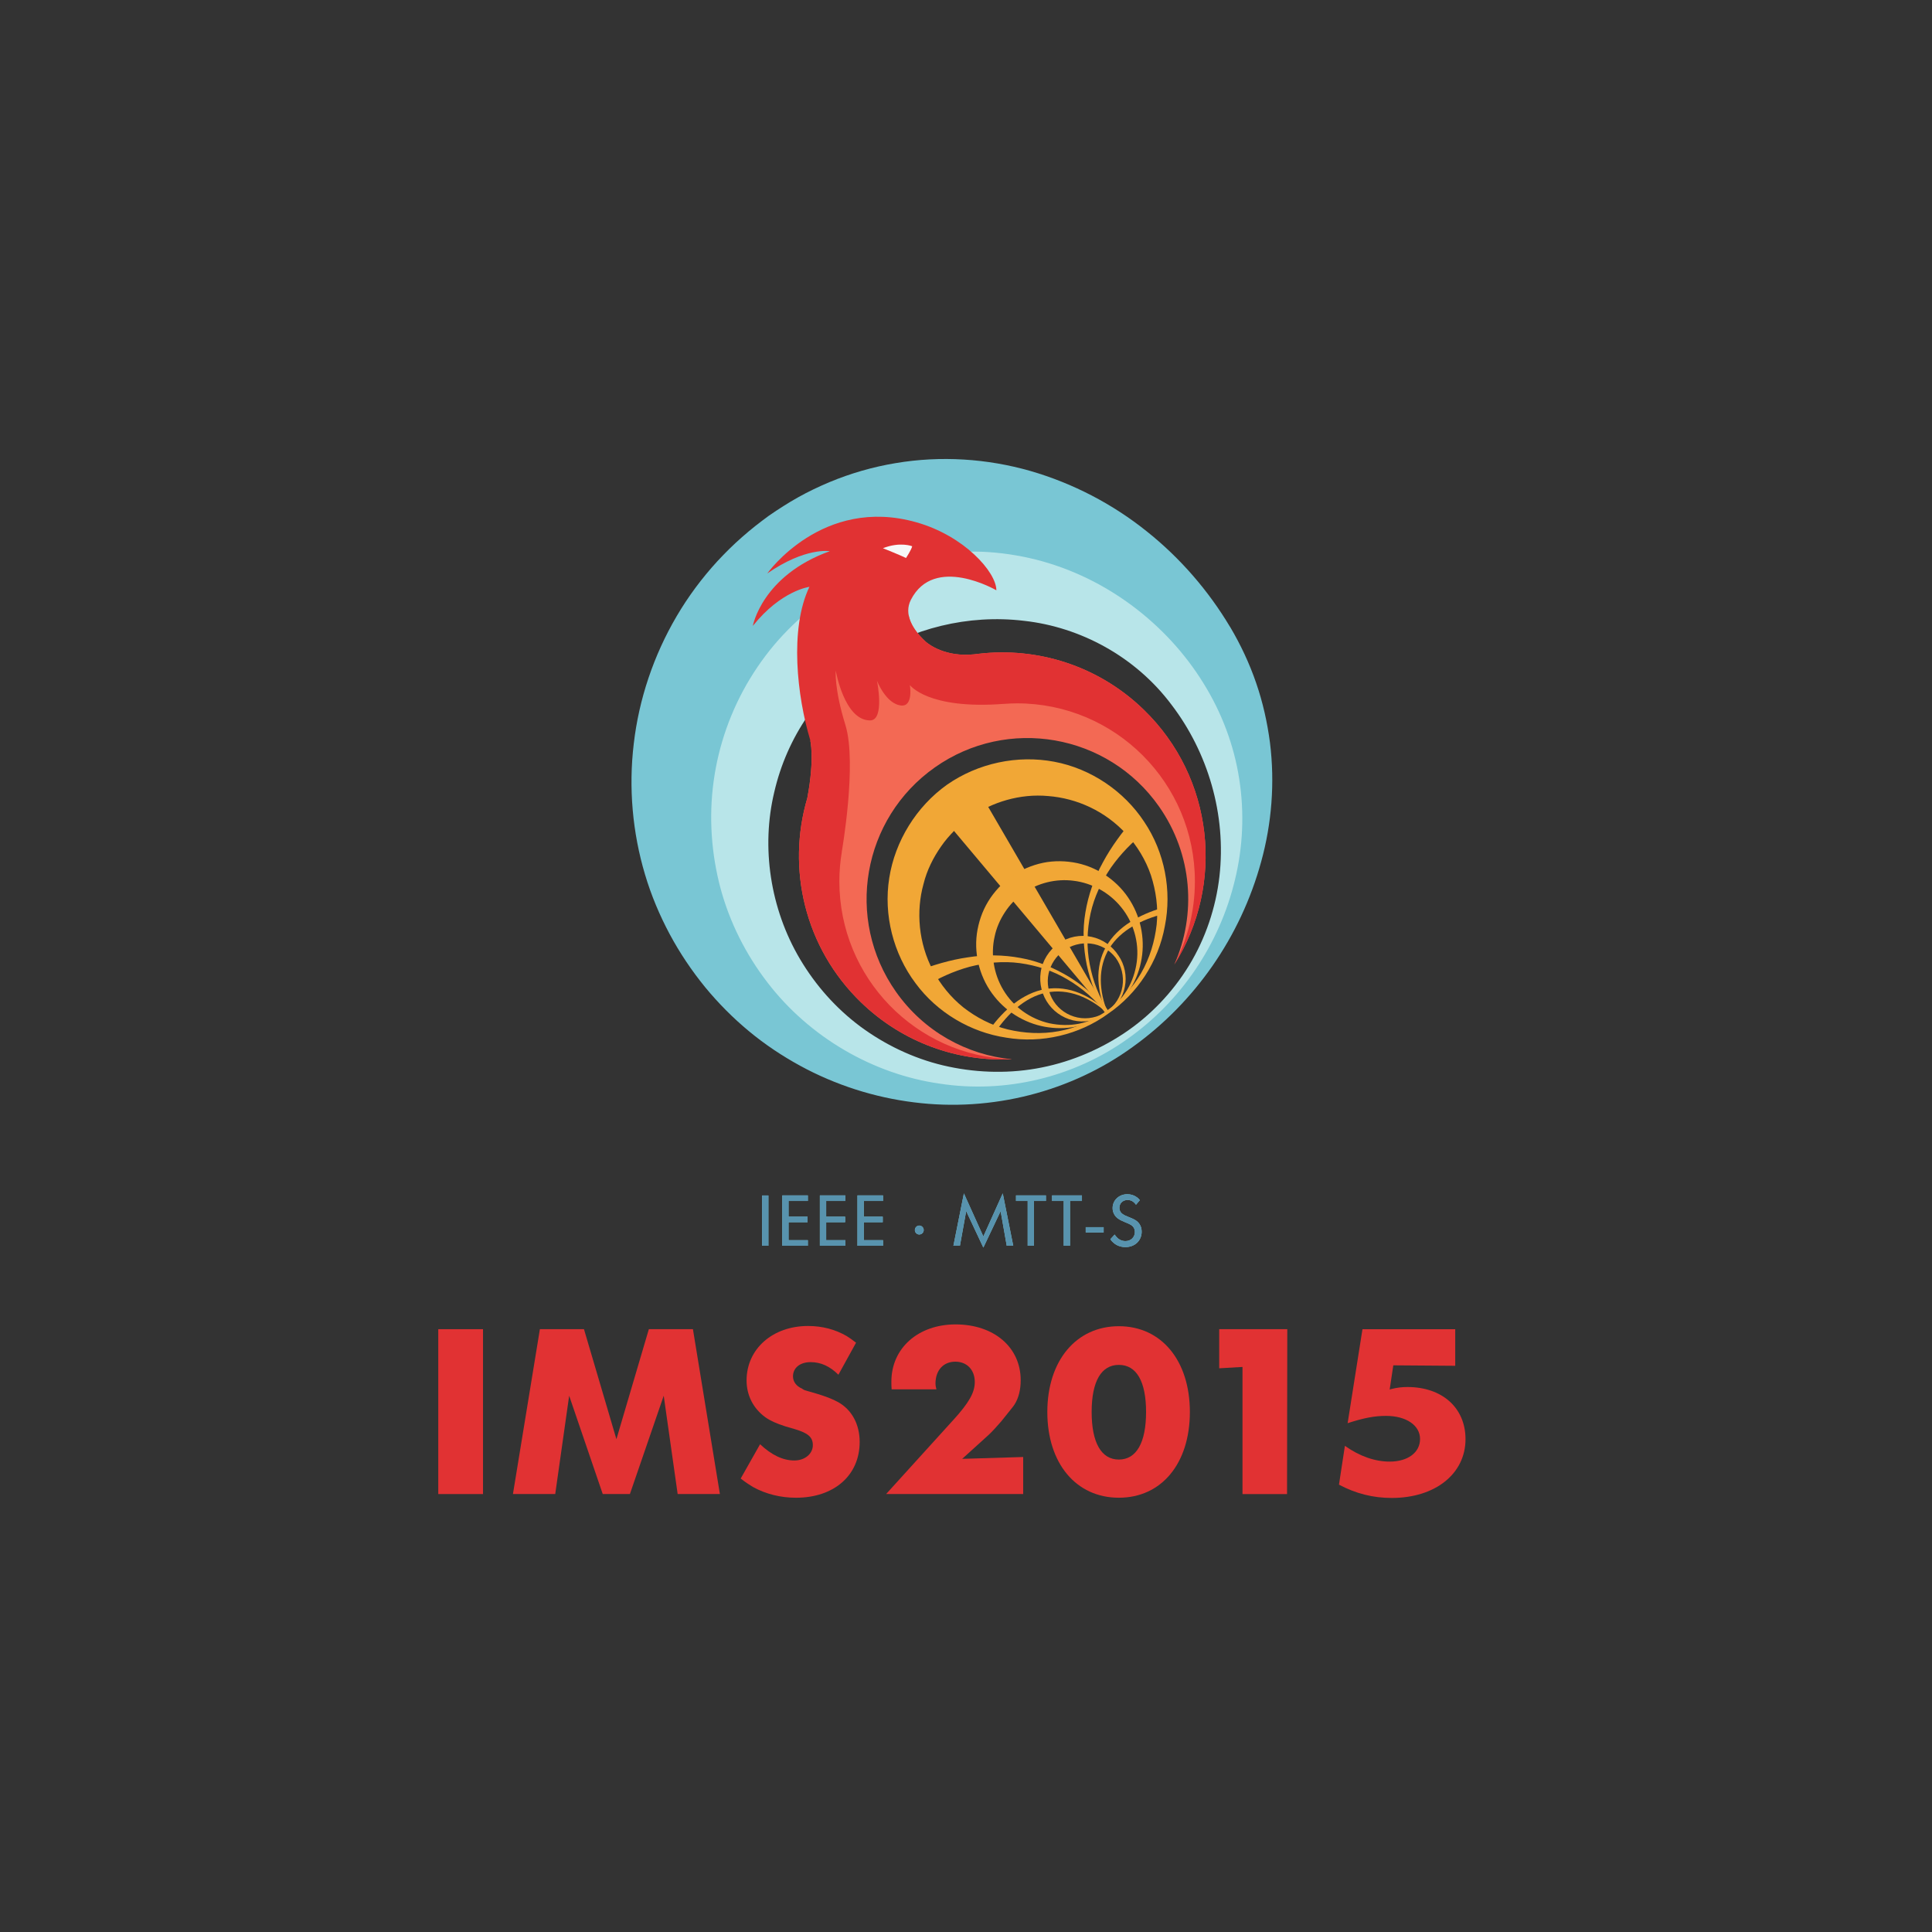 <?xml version="1.0" encoding="UTF-8" standalone="no"?>
<!-- Created with Inkscape (http://www.inkscape.org/) -->

<svg
   xmlns:dc="http://purl.org/dc/elements/1.1/"
   xmlns:cc="http://creativecommons.org/ns#"
   xmlns:rdf="http://www.w3.org/1999/02/22-rdf-syntax-ns#"
   xmlns:svg="http://www.w3.org/2000/svg"
   xmlns="http://www.w3.org/2000/svg"
   xmlns:sodipodi="http://sodipodi.sourceforge.net/DTD/sodipodi-0.dtd"
   xmlns:inkscape="http://www.inkscape.org/namespaces/inkscape"
   width="80mm"
   height="80mm"
   viewBox="0 0 80 80"
   version="1.1"
   id="svg992"
   inkscape:version="0.92.2 (5c3e80d, 2017-08-06)"
   sodipodi:docname="IMS2015.svg">
  <rect x="0" y="0" width="80" height="80" fill="#333333" stroke="none"/>
  <defs
     id="defs986" />
  <sodipodi:namedview
     id="base"
     pagecolor="#ffffff"
     bordercolor="#666666"
     borderopacity="1.0"
     inkscape:pageopacity="0.0"
     inkscape:pageshadow="2"
     inkscape:zoom="1.979899"
     inkscape:cx="156.5569"
     inkscape:cy="104.96932"
     inkscape:document-units="mm"
     inkscape:current-layer="layer1"
     showgrid="false"
     fit-margin-top="0"
     fit-margin-left="0"
     fit-margin-right="0"
     fit-margin-bottom="0"
     inkscape:window-width="2736"
     inkscape:window-height="1699"
     inkscape:window-x="-13"
     inkscape:window-y="-13"
     inkscape:window-maximized="1" />
  <g
     inkscape:label="Layer 1"
     inkscape:groupmode="layer"
     id="layer1"
     transform="translate(91.79,-111.151)">
    <g
       id="g2183"
       transform="matrix(0.91,0,0,0.911,-6.972,21.643)">
      <path
         d="m -37.23,126.752 c 0.478,0.806 0.878,1.658 1.18,2.537 0.307,0.887 0.511,1.802 0.631,2.719 0.229,1.837 0.077,3.681 -0.397,5.399 -0.941,3.444 -3.03,6.407 -5.835,8.422 -2.795,2.035 -6.413,2.982 -9.978,2.527 -1.78,-0.222 -3.547,-0.777 -5.175,-1.665 -0.812,-0.444 -1.595,-0.963 -2.319,-1.564 -0.722,-0.595 -1.404,-1.283 -1.997,-2.003 -0.617,-0.757 -1.149,-1.548 -1.613,-2.41 -0.458,-0.857 -0.843,-1.767 -1.124,-2.715 -0.567,-1.895 -0.753,-3.933 -0.511,-5.947 0.234,-2.013 0.9,-4.003 1.951,-5.79 0.525,-0.894 1.151,-1.735 1.857,-2.504 0.356,-0.383 0.728,-0.751 1.12,-1.094 0.196,-0.173 0.397,-0.34 0.601,-0.502 l 0.312,-0.241 0.296,-0.22 0.34,-0.231 0.329,-0.212 c 0.22,-0.14 0.445,-0.274 0.674,-0.402 0.456,-0.256 0.931,-0.48 1.415,-0.685 0.969,-0.404 1.982,-0.696 3.014,-0.867 2.062,-0.349 4.177,-0.205 6.134,0.354 1.954,0.565 3.758,1.513 5.292,2.741 1.535,1.218 2.821,2.716 3.783,4.324 z m -2.681,1.829 -0.006,-0.006 c -0.944,-1.173 -2.106,-2.089 -3.388,-2.72 -1.283,-0.627 -2.664,-0.973 -4.018,-1.05 -1.356,-0.084 -2.678,0.072 -3.919,0.405 -0.62,0.168 -1.224,0.38 -1.805,0.64 -0.292,0.125 -0.576,0.271 -0.857,0.422 -0.142,0.074 -0.281,0.152 -0.421,0.234 l -0.204,0.126 -0.187,0.119 -0.219,0.145 -0.196,0.136 c -0.131,0.092 -0.26,0.189 -0.386,0.288 -0.252,0.198 -0.499,0.405 -0.73,0.627 -0.47,0.441 -0.897,0.927 -1.283,1.452 -0.772,1.049 -1.354,2.263 -1.711,3.568 -0.353,1.305 -0.477,2.702 -0.328,4.104 0.076,0.7 0.211,1.403 0.422,2.092 0.208,0.686 0.497,1.375 0.834,2.01 0.362,0.67 0.766,1.28 1.246,1.867 0.477,0.582 1.013,1.128 1.61,1.61 1.191,0.966 2.606,1.706 4.137,2.125 1.528,0.424 3.168,0.523 4.772,0.28 1.604,-0.244 3.167,-0.843 4.546,-1.74 1.379,-0.899 2.556,-2.117 3.389,-3.533 0.835,-1.414 1.32,-3.015 1.444,-4.614 0.12,-1.601 -0.093,-3.193 -0.581,-4.651 -0.481,-1.458 -1.233,-2.782 -2.158,-3.934"
         style="fill:#79c6d4;fill-opacity:1;fill-rule:nonzero;stroke:none;stroke-width:0.035"
         id="path1549"
         inkscape:connector-curvature="0" />
      <path
         d="m -38.45,129.3 c 0.833,1.335 1.396,2.828 1.632,4.359 0.241,1.532 0.168,3.094 -0.19,4.566 -0.699,2.95 -2.473,5.548 -4.903,7.257 -2.419,1.725 -5.537,2.492 -8.55,2.023 -3.007,-0.429 -5.906,-2.096 -7.824,-4.596 -0.98,-1.272 -1.712,-2.715 -2.137,-4.284 -0.416,-1.564 -0.537,-3.228 -0.312,-4.862 0.222,-1.633 0.786,-3.234 1.655,-4.664 0.435,-0.714 0.941,-1.391 1.518,-2.002 0.288,-0.306 0.591,-0.598 0.91,-0.874 0.158,-0.138 0.32,-0.27 0.486,-0.402 l 0.265,-0.203 0.222,-0.163 c 1.41,-0.992 2.981,-1.648 4.644,-1.95 0.828,-0.15 1.672,-0.198 2.504,-0.174 0.835,0.032 1.661,0.158 2.461,0.357 3.212,0.81 5.957,2.935 7.607,5.593 z m -1.445,0.991 c -1.644,-2.198 -4.158,-3.538 -6.714,-3.82 -2.549,-0.306 -5.114,0.345 -7.156,1.698 l -0.226,0.154 -0.176,0.126 c -0.124,0.09 -0.249,0.186 -0.371,0.284 -0.244,0.195 -0.477,0.402 -0.699,0.623 -0.443,0.437 -0.854,0.914 -1.21,1.433 -0.717,1.033 -1.239,2.214 -1.528,3.467 -0.6,2.496 -0.194,5.294 1.179,7.603 0.704,1.181 1.615,2.212 2.727,3.044 1.109,0.821 2.395,1.445 3.769,1.773 1.371,0.325 2.822,0.391 4.235,0.146 1.413,-0.243 2.776,-0.792 3.983,-1.589 1.207,-0.797 2.23,-1.87 2.982,-3.099 0.751,-1.233 1.217,-2.626 1.381,-4.038 0.325,-2.832 -0.536,-5.658 -2.176,-7.805"
         style="fill:#b8e5e9;fill-opacity:1;fill-rule:nonzero;stroke:none;stroke-width:0.035"
         id="path1551"
         inkscape:connector-curvature="0" />
      <path
         d="m -42.785,144.331 c -1.311,0.955 -3.017,1.357 -4.629,1.087 -1.614,-0.238 -3.149,-1.137 -4.136,-2.479 -1.004,-1.337 -1.461,-3.094 -1.193,-4.778 0.263,-1.679 1.236,-3.249 2.625,-4.238 1.417,-0.988 3.211,-1.363 4.884,-1.047 1.674,0.314 3.179,1.343 4.093,2.731 0.937,1.39 1.26,3.131 0.94,4.734 -0.289,1.609 -1.244,3.078 -2.584,3.989 z m -0.084,-0.117 c 0.643,-0.462 1.195,-1.05 1.587,-1.731 0.394,-0.681 0.62,-1.444 0.707,-2.206 0.08,-0.766 -0.032,-1.535 -0.26,-2.239 -0.237,-0.702 -0.635,-1.344 -1.102,-1.855 -0.973,-1.072 -2.277,-1.645 -3.568,-1.747 -1.285,-0.12 -2.563,0.273 -3.547,0.962 l -0.205,0.147 -0.181,0.145 c -0.118,0.1 -0.233,0.204 -0.342,0.316 -0.216,0.22 -0.423,0.455 -0.599,0.712 -0.358,0.51 -0.65,1.087 -0.805,1.716 -0.345,1.241 -0.229,2.683 0.43,3.931 0.348,0.642 0.802,1.211 1.386,1.679 0.584,0.453 1.271,0.818 2.02,1 0.745,0.176 1.541,0.222 2.314,0.08 0.775,-0.14 1.514,-0.46 2.165,-0.91"
         style="fill:#f1a736;fill-opacity:1;fill-rule:nonzero;stroke:none;stroke-width:0.035"
         id="path1553"
         inkscape:connector-curvature="0" />
      <path
         d="m -42.847,144.287 -7.897,-9.393 1.762,-1.24 6.175,10.604 -0.04,0.029"
         style="fill:#f1a736;fill-opacity:1;fill-rule:nonzero;stroke:none;stroke-width:0.035"
         id="path1555"
         inkscape:connector-curvature="0" />
      <path
         d="m -42.311,141.687 c 0.283,0.412 0.387,0.936 0.289,1.418 -0.091,0.482 -0.376,0.926 -0.776,1.207 -0.398,0.289 -0.909,0.419 -1.404,0.351 -0.495,-0.063 -0.97,-0.34 -1.274,-0.747 -0.315,-0.412 -0.453,-0.951 -0.376,-1.473 0.072,-0.52 0.382,-1.011 0.81,-1.306 0.444,-0.309 0.998,-0.415 1.506,-0.302 0.509,0.108 0.956,0.429 1.221,0.848 z m -0.135,0.094 c -0.281,-0.367 -0.704,-0.593 -1.139,-0.64 -0.434,-0.049 -0.881,0.072 -1.216,0.319 -0.357,0.251 -0.599,0.625 -0.692,1.047 -0.093,0.42 -0.009,0.886 0.23,1.252 0.244,0.379 0.639,0.649 1.089,0.742 0.446,0.095 0.937,-0.004 1.319,-0.267 0.386,-0.266 0.652,-0.689 0.724,-1.149 0.074,-0.458 -0.043,-0.937 -0.314,-1.304"
         style="fill:#f1a736;fill-opacity:1;fill-rule:nonzero;stroke:none;stroke-width:0.035"
         id="path1557"
         inkscape:connector-curvature="0" />
      <path
         d="m -42.808,144.3 c -0.758,0.548 -1.736,0.781 -2.679,0.65 -0.94,-0.121 -1.858,-0.63 -2.468,-1.399 -0.631,-0.782 -0.937,-1.83 -0.801,-2.859 0.072,-0.51 0.238,-1.014 0.512,-1.462 0.268,-0.442 0.649,-0.846 1.054,-1.137 0.45,-0.31 0.929,-0.513 1.444,-0.623 0.514,-0.105 1.045,-0.092 1.549,0.012 1.014,0.217 1.903,0.865 2.419,1.714 0.524,0.845 0.689,1.873 0.486,2.801 -0.194,0.93 -0.744,1.772 -1.516,2.302 z m -0.039,-0.054 c 0.374,-0.27 0.69,-0.61 0.927,-1 0.237,-0.39 0.382,-0.832 0.441,-1.279 0.116,-0.899 -0.163,-1.813 -0.712,-2.48 -0.544,-0.672 -1.335,-1.097 -2.15,-1.199 -0.809,-0.11 -1.658,0.102 -2.29,0.559 -0.353,0.242 -0.623,0.524 -0.846,0.865 -0.222,0.336 -0.39,0.714 -0.472,1.116 -0.181,0.799 -0.044,1.693 0.398,2.424 0.449,0.753 1.211,1.314 2.099,1.513 0.44,0.092 0.904,0.106 1.352,0.017 0.448,-0.094 0.875,-0.277 1.254,-0.536"
         style="fill:#f1a736;fill-opacity:1;fill-rule:nonzero;stroke:none;stroke-width:0.035"
         id="path1559"
         inkscape:connector-curvature="0" />
      <path
         d="m -42.89,144.316 c -0.419,-0.686 -0.7,-1.433 -0.867,-2.21 -0.154,-0.777 -0.198,-1.586 -0.061,-2.378 0.131,-0.79 0.4,-1.563 0.793,-2.271 0.382,-0.715 0.872,-1.37 1.405,-1.99 l 0.549,0.578 c -0.605,0.463 -1.141,1.016 -1.582,1.64 -0.429,0.631 -0.765,1.335 -0.93,2.089 -0.162,0.751 -0.189,1.543 -0.038,2.307 0.145,0.761 0.426,1.512 0.86,2.147 l -0.128,0.089"
         style="fill:#f1a736;fill-opacity:1;fill-rule:nonzero;stroke:none;stroke-width:0.035"
         id="path1561"
         inkscape:connector-curvature="0" />
      <path
         d="m -42.85,144.285 c -0.225,-0.467 -0.354,-0.977 -0.376,-1.497 -0.02,-0.518 0.088,-1.053 0.353,-1.513 0.259,-0.461 0.656,-0.836 1.099,-1.116 0.443,-0.284 0.931,-0.485 1.43,-0.636 l 0.077,0.27 c -0.485,0.128 -0.961,0.303 -1.39,0.557 -0.429,0.251 -0.813,0.586 -1.072,1.01 -0.263,0.422 -0.388,0.925 -0.387,1.427 0.003,0.502 0.11,1.01 0.313,1.475 l -0.046,0.024"
         style="fill:#f1a736;fill-opacity:1;fill-rule:nonzero;stroke:none;stroke-width:0.035"
         id="path1563"
         inkscape:connector-curvature="0" />
      <path
         d="m -42.892,144.319 c -0.451,-0.624 -1.061,-1.145 -1.728,-1.539 -0.666,-0.403 -1.419,-0.646 -2.181,-0.75 -0.765,-0.102 -1.542,-0.025 -2.281,0.164 -0.737,0.202 -1.439,0.517 -2.081,0.929 l -0.356,-0.713 c 0.763,-0.289 1.546,-0.529 2.35,-0.643 0.799,-0.128 1.618,-0.119 2.405,0.029 0.791,0.139 1.538,0.456 2.216,0.865 0.674,0.422 1.28,0.941 1.783,1.568 l -0.127,0.09"
         style="fill:#f1a736;fill-opacity:1;fill-rule:nonzero;stroke:none;stroke-width:0.035"
         id="path1565"
         inkscape:connector-curvature="0" />
      <path
         d="m -42.846,144.29 c -0.368,-0.347 -0.809,-0.623 -1.28,-0.797 -0.472,-0.172 -0.988,-0.226 -1.474,-0.121 -0.486,0.099 -0.933,0.346 -1.315,0.664 -0.385,0.318 -0.711,0.704 -0.998,1.118 l -0.227,-0.164 c 0.313,-0.416 0.668,-0.807 1.086,-1.129 0.415,-0.32 0.9,-0.566 1.423,-0.652 0.522,-0.092 1.063,-0.014 1.543,0.183 0.481,0.199 0.916,0.492 1.279,0.862 l -0.037,0.036"
         style="fill:#f1a736;fill-opacity:1;fill-rule:nonzero;stroke:none;stroke-width:0.035"
         id="path1567"
         inkscape:connector-curvature="0" />
      <path
         d="m -55.312,125.109 0.066,-0.054 c -0.015,-0.024 -0.037,-0.008 -0.066,0.054"
         style="fill:#f1a736;fill-opacity:1;fill-rule:nonzero;stroke:none;stroke-width:0.035"
         id="path1569"
         inkscape:connector-curvature="0" />
      <path
         d="m -41.164,130.51 c -2.075,-2.009 -4.849,-2.851 -7.51,-2.541 -0.008,0.001 -0.015,0.001 -0.024,0.002 -0.056,0.007 -0.114,0.014 -0.172,0.022 -1.335,0.14 -2.09,-0.466 -2.209,-0.569 -0.401,-0.367 -0.701,-0.786 -0.779,-1.207 h -3.428 c -0.21,2.108 -0.874,6.27 -1.056,5.668 0,0 0.218,0.799 -0.13,2.644 -0.945,3.197 -0.124,6.799 2.437,9.277 1.91,1.849 4.411,2.711 6.872,2.595 -2.048,-0.2 -4.001,-1.258 -5.277,-3.073 -2.326,-3.305 -1.533,-7.869 1.773,-10.195 3.303,-2.326 7.87,-1.532 10.195,1.772 1.534,2.181 1.711,4.91 0.703,7.184 2.289,-3.627 1.807,-8.479 -1.396,-11.58"
         style="fill:#f36954;fill-opacity:1;fill-rule:nonzero;stroke:none;stroke-width:0.035"
         id="path1571"
         inkscape:connector-curvature="0" />
      <path
         d="m -39.768,142.089 c 2.289,-3.627 1.807,-8.479 -1.396,-11.58 -2.075,-2.009 -4.849,-2.851 -7.51,-2.541 -0.008,0.001 -0.015,0.001 -0.024,0.002 -0.056,0.007 -0.114,0.014 -0.172,0.022 -1.335,0.14 -2.09,-0.466 -2.209,-0.569 -0.621,-0.568 -1.006,-1.261 -0.682,-1.902 1.06,-2.089 3.892,-0.438 3.892,-0.438 0,-0.828 -1.466,-2.478 -3.641,-3.091 -4.275,-1.21 -6.784,2.326 -6.784,2.326 1.739,-1.204 2.846,-1.013 2.846,-1.013 -3.09,1.113 -3.502,3.397 -3.502,3.397 1.29,-1.615 2.574,-1.775 2.574,-1.775 -0.918,1.916 -0.555,5 0.035,6.956 0,0 0.218,0.799 -0.13,2.644 -0.945,3.197 -0.124,6.799 2.437,9.277 1.91,1.849 4.411,2.711 6.872,2.595 -0.007,-0.001 -0.011,-0.001 -0.017,-0.003 -4.349,-0.134 -7.834,-3.701 -7.834,-8.085 0,-0.46 0.04,-0.909 0.114,-1.349 h -0.003 c 0,0 0.703,-4.012 0.165,-5.753 -0.522,-1.689 -0.44,-2.475 -0.44,-2.475 0,0 0.386,2.263 1.561,2.264 0.686,0 0.314,-1.808 0.314,-1.808 0,0 0.409,1.071 1.111,1.131 0.552,0.045 0.387,-0.931 0.387,-0.931 0,0 0.806,1.12 4.268,0.856 v 0.002 c 0.203,-0.017 0.405,-0.026 0.611,-0.026 4.466,0 8.09,3.622 8.09,8.089 0,1.359 -0.336,2.639 -0.927,3.763 -0.003,0.004 -0.004,0.008 -0.007,0.012"
         style="fill:#e13233;fill-opacity:1;fill-rule:nonzero;stroke:none;stroke-width:0.035"
         id="path1573"
         inkscape:connector-curvature="0" />
      <path
         d="m -51.699,123.081 c 0,0 -0.546,-0.22 -1.331,0.09 0,0 0.82,0.328 1.05,0.445 0,0 0.249,-0.38 0.281,-0.535"
         style="fill:#f7f8f8;fill-opacity:1;fill-rule:nonzero;stroke:none;stroke-width:0.035"
         id="path1575"
         inkscape:connector-curvature="0" />
      <path
         d="m -73.264,166.162 h 2.036 v -7.494 h -2.036 z"
         style="fill:#e13233;fill-opacity:1;fill-rule:nonzero;stroke:none;stroke-width:0.035"
         id="path1731"
         inkscape:connector-curvature="0" />
      <path
         d="m -68.641,158.668 h 2.007 l 1.476,5 1.476,-5 h 2.006 l 1.227,7.494 h -1.922 l -0.634,-4.469 -1.539,4.469 h -1.236 l -1.528,-4.469 -0.634,4.469 h -1.924 l 1.226,-7.494"
         style="fill:#e13233;fill-opacity:1;fill-rule:nonzero;stroke:none;stroke-width:0.035"
         id="path1733"
         inkscape:connector-curvature="0" />
      <path
         d="m -58.621,163.897 c 0.518,0.489 1.039,0.739 1.559,0.739 0.478,0 0.842,-0.302 0.842,-0.697 0,-0.364 -0.219,-0.55 -0.821,-0.728 -0.208,-0.062 -0.354,-0.103 -0.426,-0.124 -0.416,-0.135 -0.677,-0.249 -0.915,-0.416 -0.542,-0.395 -0.853,-0.987 -0.853,-1.673 0,-1.435 1.187,-2.475 2.796,-2.475 0.656,0 1.237,0.157 1.759,0.458 0.145,0.093 0.227,0.146 0.426,0.302 l -0.802,1.455 c -0.404,-0.396 -0.81,-0.572 -1.268,-0.572 -0.477,0 -0.799,0.26 -0.799,0.645 0,0.239 0.146,0.447 0.416,0.561 0.03,0.032 0.072,0.041 0.103,0.064 0.053,0.019 0.103,0.03 0.135,0.041 0.03,0.01 0.167,0.051 0.394,0.114 0.416,0.124 0.75,0.249 1.009,0.394 0.613,0.343 0.977,0.998 0.977,1.809 0,1.517 -1.163,2.536 -2.899,2.536 -0.696,0 -1.373,-0.167 -1.954,-0.488 -0.188,-0.114 -0.302,-0.187 -0.561,-0.385 l 0.883,-1.56"
         style="fill:#e13233;fill-opacity:1;fill-rule:nonzero;stroke:none;stroke-width:0.035"
         id="path1735"
         inkscape:connector-curvature="0" />
      <path
         d="m -49.828,162.796 c 0.718,-0.791 0.977,-1.249 0.977,-1.726 0,-0.55 -0.353,-0.925 -0.885,-0.925 -0.539,0 -0.903,0.384 -0.903,0.998 0,0.073 0.01,0.135 0.042,0.26 h -2.038 c -0.011,-0.125 -0.011,-0.249 -0.011,-0.354 0,-1.517 1.217,-2.598 2.921,-2.598 1.747,0 2.963,1.039 2.963,2.535 0,0.437 -0.094,0.821 -0.291,1.123 -0.062,0.094 -0.27,0.343 -0.593,0.748 -0.208,0.238 -0.394,0.447 -0.572,0.613 l -1.206,1.092 2.775,-0.084 v 1.684 h -6.237 l 3.057,-3.367"
         style="fill:#e13233;fill-opacity:1;fill-rule:nonzero;stroke:none;stroke-width:0.035"
         id="path1737"
         inkscape:connector-curvature="0" />
      <path
         d="m -43.533,162.432 c 0,1.392 0.437,2.162 1.238,2.162 0.8,0 1.238,-0.77 1.238,-2.162 0,-1.393 -0.437,-2.141 -1.238,-2.141 -0.801,0 -1.238,0.748 -1.238,2.141 z m 1.238,-3.899 c 1.943,0 3.231,1.57 3.231,3.899 0,2.339 -1.288,3.897 -3.231,3.897 -1.945,0 -3.255,-1.559 -3.255,-3.897 0,-2.329 1.311,-3.899 3.255,-3.899"
         style="fill:#e13233;fill-opacity:1;fill-rule:nonzero;stroke:none;stroke-width:0.035"
         id="path1739"
         inkscape:connector-curvature="0" />
      <path
         d="m -36.669,166.162 v -5.778 l -1.06,0.062 v -1.778 h 3.098 l -0.011,7.494 h -2.027"
         style="fill:#e13233;fill-opacity:1;fill-rule:nonzero;stroke:none;stroke-width:0.035"
         id="path1741"
         inkscape:connector-curvature="0" />
      <path
         d="m -32.01,163.97 c 0.675,0.478 1.373,0.717 2.038,0.717 0.831,0 1.382,-0.415 1.382,-1.028 0,-0.624 -0.634,-1.05 -1.549,-1.05 -0.52,0 -1.018,0.094 -1.746,0.332 l 0.675,-4.272 h 4.221 v 1.663 l -2.818,-0.021 -0.165,1.101 0.062,-0.021 c 0.291,-0.071 0.499,-0.094 0.748,-0.094 1.581,0 2.641,0.947 2.641,2.37 0,1.57 -1.373,2.672 -3.358,2.672 -0.852,0 -1.632,-0.198 -2.4,-0.604 l 0.27,-1.767"
         style="fill:#e13233;fill-opacity:1;fill-rule:nonzero;stroke:none;stroke-width:0.035"
         id="path1743"
         inkscape:connector-curvature="0" />
      <path
         d="m -58.528,154.876 h 0.286 v -2.286 h -0.286 z"
         style="fill:#79c6d4;fill-opacity:1;fill-rule:nonzero;stroke:none;stroke-width:0.035"
         id="path1745"
         inkscape:connector-curvature="0" />
      <path
         d="m -57.61,152.587 h 1.163 v 0.253 h -0.878 v 0.714 h 0.865 v 0.252 h -0.865 v 0.816 h 0.878 v 0.254 h -1.163 v -2.289"
         style="fill:#79c6d4;fill-opacity:1;fill-rule:nonzero;stroke:none;stroke-width:0.035"
         id="path1747"
         inkscape:connector-curvature="0" />
      <path
         d="m -55.9,152.587 h 1.163 v 0.253 h -0.876 v 0.714 h 0.863 v 0.252 h -0.863 v 0.816 h 0.876 v 0.254 h -1.163 v -2.289"
         style="fill:#79c6d4;fill-opacity:1;fill-rule:nonzero;stroke:none;stroke-width:0.035"
         id="path1749"
         inkscape:connector-curvature="0" />
      <path
         d="m -54.19,152.587 h 1.163 v 0.253 h -0.876 v 0.714 h 0.864 v 0.252 h -0.864 v 0.816 h 0.876 v 0.254 h -1.163 v -2.289"
         style="fill:#79c6d4;fill-opacity:1;fill-rule:nonzero;stroke:none;stroke-width:0.035"
         id="path1751"
         inkscape:connector-curvature="0" />
      <path
         d="m -51.378,153.958 c 0.113,0 0.203,0.095 0.203,0.204 0,0.11 -0.09,0.202 -0.203,0.202 -0.109,0 -0.199,-0.092 -0.199,-0.202 0,-0.109 0.09,-0.204 0.199,-0.204"
         style="fill:#79c6d4;fill-opacity:1;fill-rule:nonzero;stroke:none;stroke-width:0.035"
         id="path1753"
         inkscape:connector-curvature="0" />
      <path
         d="m -49.347,152.495 0.886,1.96 0.883,-1.96 0.477,2.381 h -0.296 l -0.278,-1.572 -0.786,1.655 -0.781,-1.658 -0.285,1.575 h -0.296 l 0.477,-2.381"
         style="fill:#79c6d4;fill-opacity:1;fill-rule:nonzero;stroke:none;stroke-width:0.035"
         id="path1755"
         inkscape:connector-curvature="0" />
      <path
         d="m -46.974,152.587 h 1.36 v 0.253 h -0.543 v 2.035 h -0.287 v -2.035 h -0.531 v -0.253"
         style="fill:#79c6d4;fill-opacity:1;fill-rule:nonzero;stroke:none;stroke-width:0.035"
         id="path1757"
         inkscape:connector-curvature="0" />
      <path
         d="m -45.334,152.587 h 1.359 v 0.253 h -0.543 v 2.035 h -0.285 v -2.035 h -0.531 v -0.253"
         style="fill:#79c6d4;fill-opacity:1;fill-rule:nonzero;stroke:none;stroke-width:0.035"
         id="path1759"
         inkscape:connector-curvature="0" />
      <path
         d="m -43.803,154.272 h 0.816 v -0.241 h -0.816 z"
         style="fill:#79c6d4;fill-opacity:1;fill-rule:nonzero;stroke:none;stroke-width:0.035"
         id="path1761"
         inkscape:connector-curvature="0" />
      <path
         d="m -42.487,154.365 c 0.129,0.2 0.292,0.299 0.492,0.299 0.248,0 0.429,-0.177 0.429,-0.416 0,-0.099 -0.034,-0.185 -0.095,-0.251 -0.035,-0.039 -0.08,-0.068 -0.127,-0.092 -0.06,-0.032 -0.088,-0.044 -0.25,-0.111 -0.156,-0.064 -0.217,-0.098 -0.295,-0.152 -0.157,-0.114 -0.246,-0.289 -0.246,-0.477 0,-0.358 0.29,-0.632 0.671,-0.632 0.164,0 0.313,0.051 0.441,0.144 0.047,0.034 0.073,0.061 0.127,0.127 l -0.175,0.207 c -0.11,-0.153 -0.231,-0.216 -0.387,-0.216 -0.212,0 -0.369,0.15 -0.369,0.36 0,0.073 0.026,0.149 0.065,0.2 0.019,0.032 0.054,0.061 0.095,0.088 0.054,0.038 0.105,0.063 0.232,0.114 0.146,0.058 0.223,0.09 0.296,0.131 0.212,0.114 0.326,0.304 0.326,0.55 0,0.402 -0.309,0.699 -0.74,0.699 -0.214,0 -0.412,-0.073 -0.558,-0.213 -0.053,-0.042 -0.074,-0.071 -0.126,-0.146 l 0.194,-0.21"
         style="fill:#79c6d4;fill-opacity:1;fill-rule:nonzero;stroke:none;stroke-width:0.035"
         id="path1763"
         inkscape:connector-curvature="0" />
      <path
         d="m -58.528,154.876 h 0.286 v -2.286 h -0.286 z"
         style="fill:#5893ae;fill-opacity:1;fill-rule:nonzero;stroke:none;stroke-width:0.035"
         id="path1765"
         inkscape:connector-curvature="0" />
      <path
         d="m -57.61,152.587 h 1.163 v 0.253 h -0.878 v 0.714 h 0.865 v 0.252 h -0.865 v 0.816 h 0.878 v 0.254 h -1.163 v -2.289"
         style="fill:#5893ae;fill-opacity:1;fill-rule:nonzero;stroke:none;stroke-width:0.035"
         id="path1767"
         inkscape:connector-curvature="0" />
      <path
         d="m -55.9,152.587 h 1.163 v 0.253 h -0.876 v 0.714 h 0.863 v 0.252 h -0.863 v 0.816 h 0.876 v 0.254 h -1.163 v -2.289"
         style="fill:#5893ae;fill-opacity:1;fill-rule:nonzero;stroke:none;stroke-width:0.035"
         id="path1769"
         inkscape:connector-curvature="0" />
      <path
         d="m -54.19,152.587 h 1.163 v 0.253 h -0.876 v 0.714 h 0.864 v 0.252 h -0.864 v 0.816 h 0.876 v 0.254 h -1.163 v -2.289"
         style="fill:#5893ae;fill-opacity:1;fill-rule:nonzero;stroke:none;stroke-width:0.035"
         id="path1771"
         inkscape:connector-curvature="0" />
      <path
         d="m -51.378,153.958 c 0.113,0 0.203,0.095 0.203,0.204 0,0.11 -0.09,0.202 -0.203,0.202 -0.109,0 -0.199,-0.092 -0.199,-0.202 0,-0.109 0.09,-0.204 0.199,-0.204"
         style="fill:#5893ae;fill-opacity:1;fill-rule:nonzero;stroke:none;stroke-width:0.035"
         id="path1773"
         inkscape:connector-curvature="0" />
      <path
         d="m -49.347,152.495 0.886,1.96 0.883,-1.96 0.477,2.381 h -0.296 l -0.278,-1.572 -0.786,1.655 -0.781,-1.658 -0.285,1.575 h -0.296 l 0.477,-2.381"
         style="fill:#5893ae;fill-opacity:1;fill-rule:nonzero;stroke:none;stroke-width:0.035"
         id="path1775"
         inkscape:connector-curvature="0" />
      <path
         d="m -46.974,152.587 h 1.36 v 0.253 h -0.543 v 2.035 h -0.287 v -2.035 h -0.531 v -0.253"
         style="fill:#5893ae;fill-opacity:1;fill-rule:nonzero;stroke:none;stroke-width:0.035"
         id="path1777"
         inkscape:connector-curvature="0" />
      <path
         d="m -45.334,152.587 h 1.359 v 0.253 h -0.543 v 2.035 h -0.285 v -2.035 h -0.531 v -0.253"
         style="fill:#5893ae;fill-opacity:1;fill-rule:nonzero;stroke:none;stroke-width:0.035"
         id="path1779"
         inkscape:connector-curvature="0" />
      <path
         d="m -43.803,154.272 h 0.816 v -0.241 h -0.816 z"
         style="fill:#5893ae;fill-opacity:1;fill-rule:nonzero;stroke:none;stroke-width:0.035"
         id="path1781"
         inkscape:connector-curvature="0" />
      <path
         d="m -42.487,154.365 c 0.129,0.2 0.292,0.299 0.492,0.299 0.248,0 0.429,-0.177 0.429,-0.416 0,-0.099 -0.034,-0.185 -0.095,-0.251 -0.035,-0.039 -0.08,-0.068 -0.127,-0.092 -0.06,-0.032 -0.088,-0.044 -0.25,-0.111 -0.156,-0.064 -0.217,-0.098 -0.295,-0.152 -0.157,-0.114 -0.246,-0.289 -0.246,-0.477 0,-0.358 0.29,-0.632 0.671,-0.632 0.164,0 0.313,0.051 0.441,0.144 0.047,0.034 0.073,0.061 0.127,0.127 l -0.175,0.207 c -0.11,-0.153 -0.231,-0.216 -0.387,-0.216 -0.212,0 -0.369,0.15 -0.369,0.36 0,0.073 0.026,0.149 0.065,0.2 0.019,0.032 0.054,0.061 0.095,0.088 0.054,0.038 0.105,0.063 0.232,0.114 0.146,0.058 0.223,0.09 0.296,0.131 0.212,0.114 0.326,0.304 0.326,0.55 0,0.402 -0.309,0.699 -0.74,0.699 -0.214,0 -0.412,-0.073 -0.558,-0.213 -0.053,-0.042 -0.074,-0.071 -0.126,-0.146 l 0.194,-0.21"
         style="fill:#5893ae;fill-opacity:1;fill-rule:nonzero;stroke:none;stroke-width:0.035"
         id="path1783"
         inkscape:connector-curvature="0" />
    </g>
  </g>
</svg>
